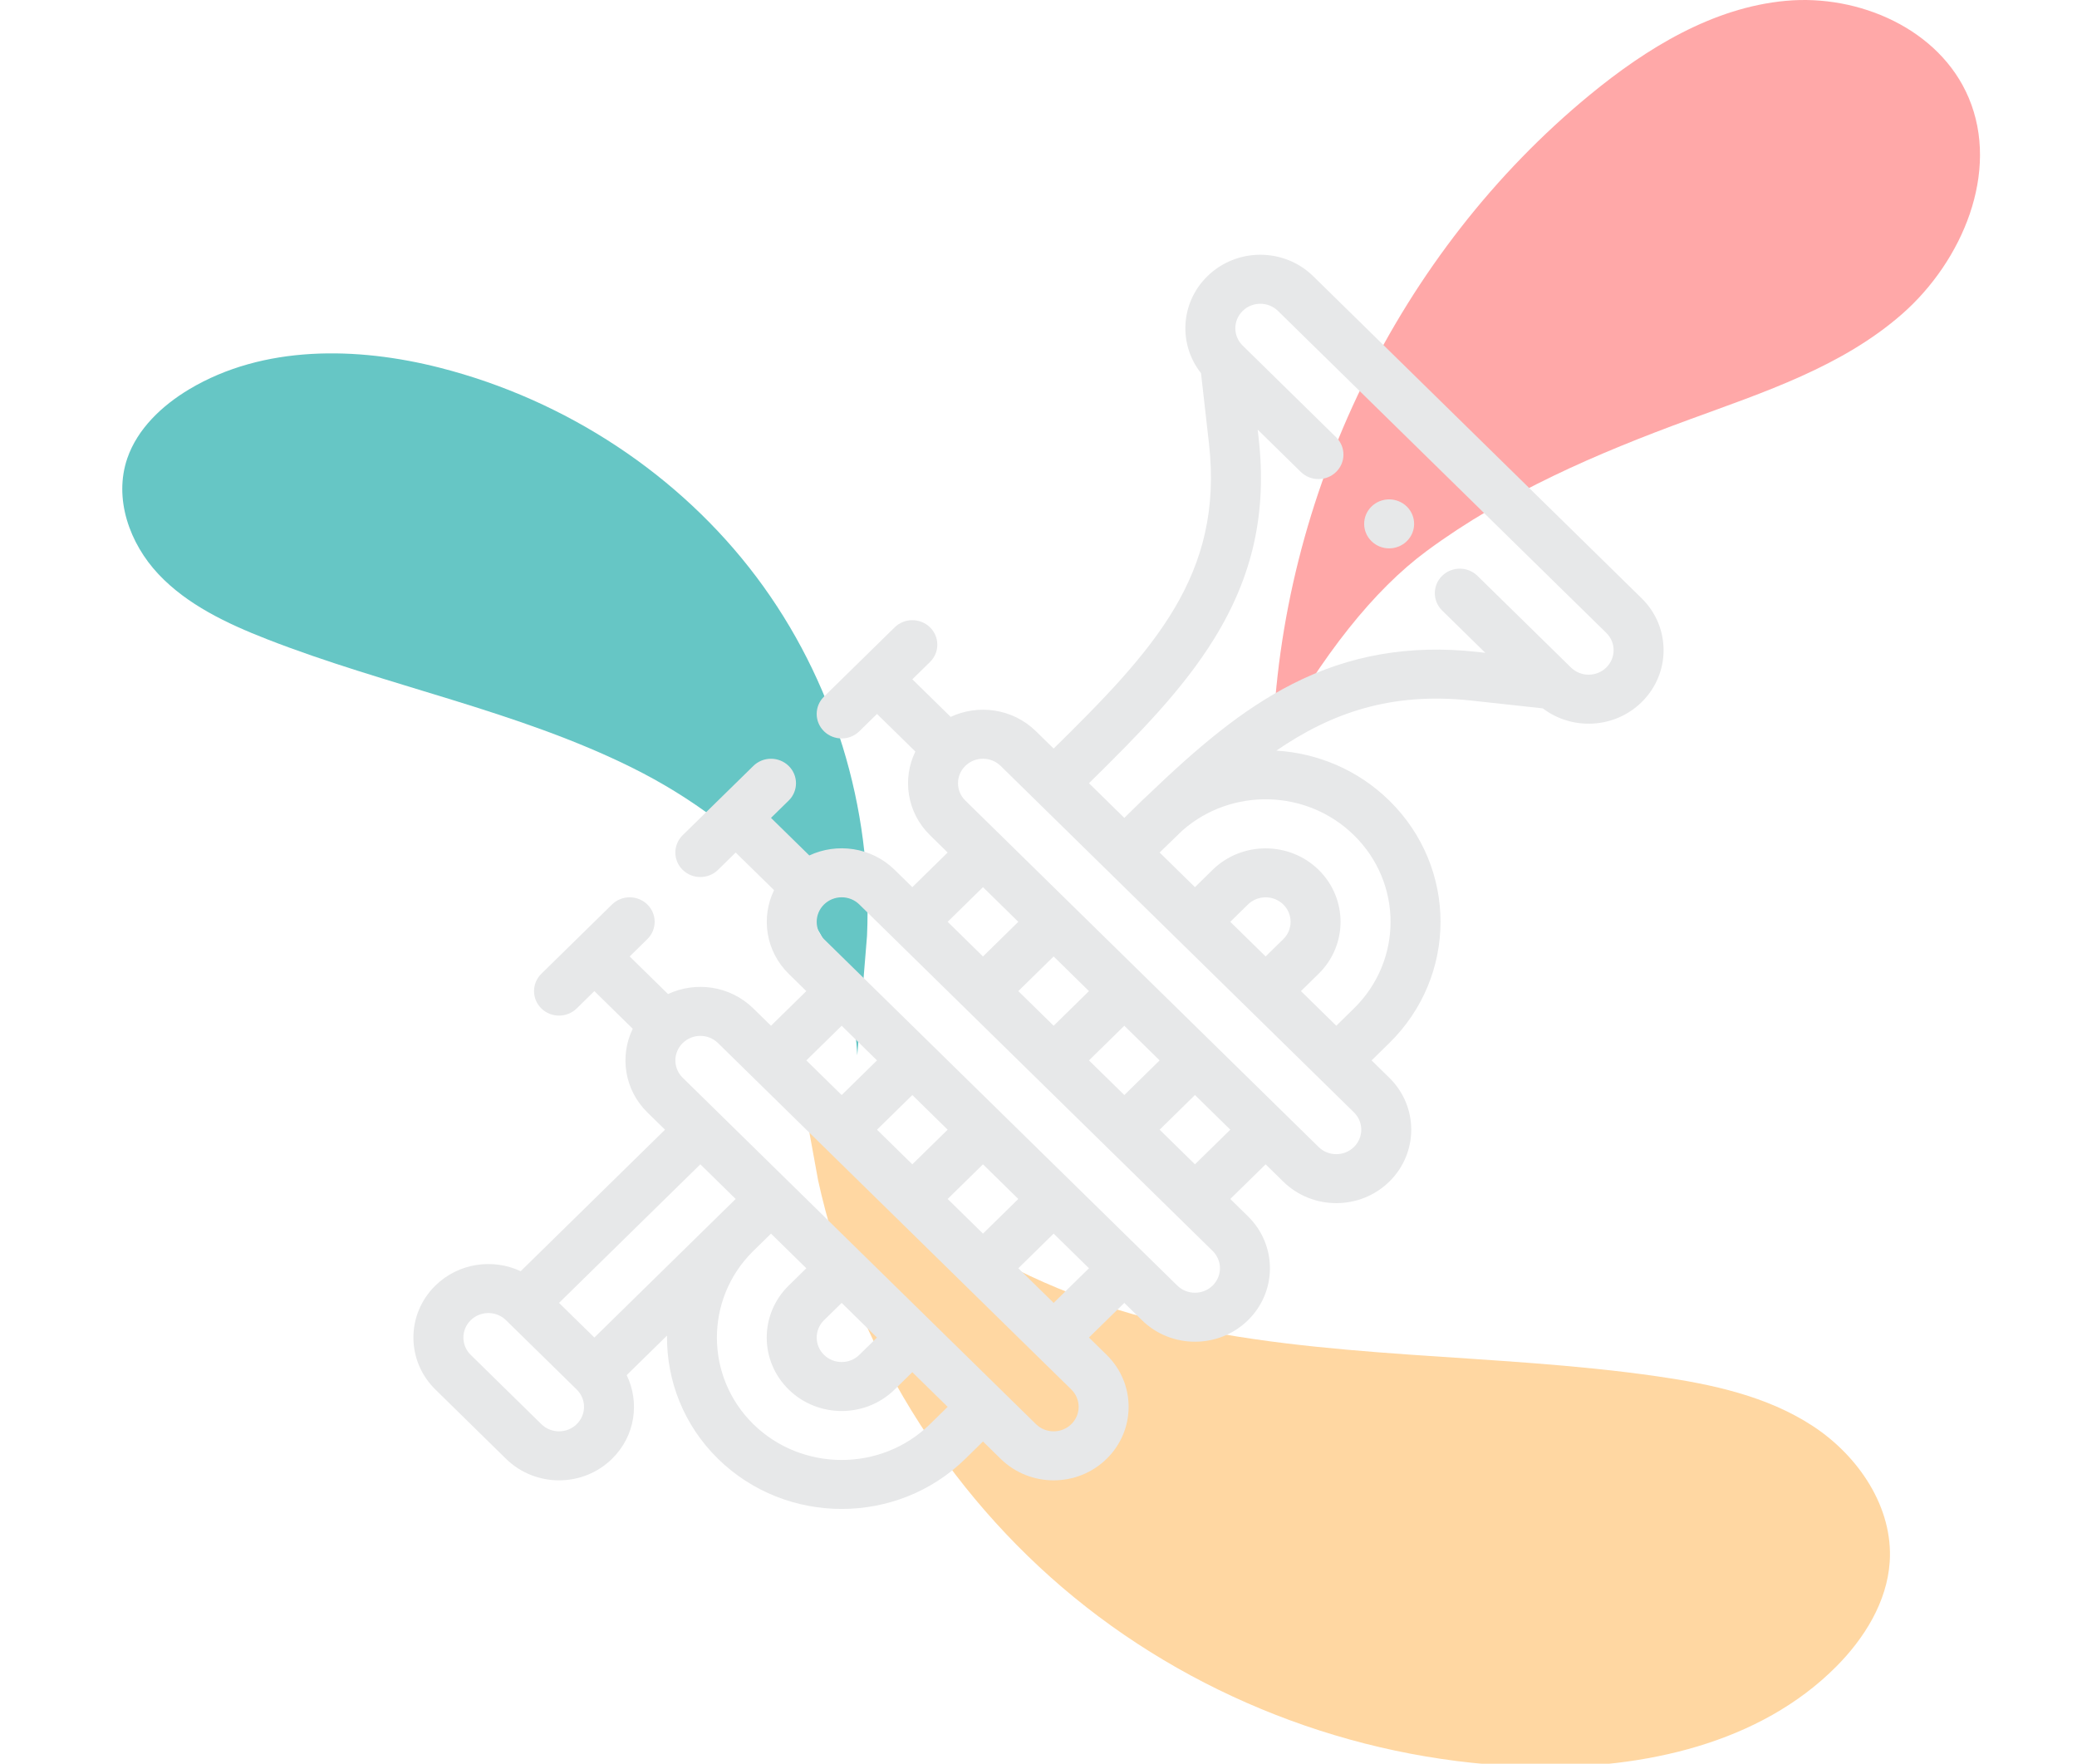 <?xml version="1.0" encoding="UTF-8"?>
<svg width="106px" height="90px" viewBox="0 0 106 90" version="1.1" xmlns="http://www.w3.org/2000/svg" xmlns:xlink="http://www.w3.org/1999/xlink">
    <title>Icon / Trumpet</title>
    <g id="Icon-/-Trumpet" stroke="none" stroke-width="1" fill="none" fill-rule="evenodd">
        <path d="M87.638,88.348 C79.429,90.488 70.514,89.779 62.742,86.367 C54.97,82.955 48.391,76.862 44.372,69.354 C41.748,64.452 40.204,58.586 41.943,53.301 C42.58,51.365 43.708,49.507 45.451,48.464 C47.846,47.031 50.999,47.423 53.421,48.811 C55.843,50.198 57.66,52.434 59.274,54.72 C64.159,61.639 67.728,69.492 73.204,75.949 C78.679,82.406 86.88,87.48 95.204,86.083 L87.638,88.348 Z" id="shape-blob-yellow" fill-opacity="0.6" fill="#FFBC65" transform="translate(68.204, 68.562) scale(-1, 1) rotate(-63) translate(-68.204, -68.562) "></path>
        <path d="M101.05,38 C100.663,25.281 94.599,12.853 84.876,4.851 C81.962,2.453 78.59,0.385 74.857,0.042 C71.125,-0.302 67.012,1.482 65.529,4.985 C63.924,8.774 65.851,13.325 68.922,16.02 C71.992,18.714 75.974,20.011 79.789,21.41 C84.488,23.133 89.148,25.131 93.19,28.117 C95.885,30.108 98.505,33.402 101.05,38 Z" id="shape-blob-red2" fill-opacity="0.6" fill="#FF6F6F" transform="translate(83, 19) scale(-1, 1) translate(-83, -19) "></path>
        <path d="M15.344,53.906 C12.411,48.043 11.588,41.229 13.048,34.877 C14.508,28.525 18.24,22.676 23.47,18.545 C26.885,15.848 31.217,13.821 35.602,14.351 C37.209,14.545 38.831,15.121 39.912,16.278 C41.398,17.87 41.579,20.301 40.871,22.328 C40.164,24.355 38.702,26.053 37.17,27.604 C32.532,32.3 26.965,36.143 22.778,41.216 C18.592,46.288 15.904,53.207 18.276,59.267 L15.344,53.906 Z" id="shape-blob-green" fill-opacity="0.6" fill="#00A19E" transform="translate(26.806, 36.767) scale(-1, 1) rotate(24) translate(-26.806, -36.767) "></path>
        <g id="iOS-/-Icon-/-Guitar" transform="translate(21, 13)">
            <polygon id="Path" points="0 9.37579958e-05 64 9.37579958e-05 64 64 0 64"></polygon>
            <path d="M40.616,1.099 C42.111,-0.367 44.53,-0.366 46.025,1.099 L46.025,1.099 L62.78,17.528 C64.275,18.994 64.275,21.365 62.78,22.831 C61.398,24.186 59.233,24.284 57.738,23.147 L57.738,23.147 L54.086,22.749 C49.979,22.302 46.928,23.39 44.139,25.304 C46.24,25.431 48.301,26.283 49.902,27.852 C53.39,31.272 53.389,36.807 49.902,40.227 L49.902,40.227 L49,41.111 L49.902,41.996 C51.397,43.461 51.396,45.833 49.902,47.298 C48.411,48.76 45.984,48.76 44.493,47.298 L44.493,47.298 L43.592,46.415 L41.788,48.182 L42.689,49.066 C44.186,50.532 44.185,52.906 42.689,54.371 C41.198,55.833 38.771,55.831 37.281,54.37 L37.281,54.37 L36.379,53.486 L34.576,55.253 L35.478,56.137 C36.974,57.603 36.972,59.976 35.478,61.442 C33.983,62.907 31.563,62.907 30.068,61.442 L30.068,61.442 L29.167,60.558 L28.266,61.442 C24.786,64.854 19.124,64.852 15.644,61.442 C13.883,59.715 13.015,57.431 13.041,55.154 L13.041,55.154 L10.983,57.172 C11.648,58.533 11.438,60.263 10.235,61.442 C8.741,62.907 6.32,62.907 4.825,61.442 L4.825,61.442 L1.22,57.905 C-0.275,56.439 -0.275,54.068 1.219,52.603 C2.42,51.426 4.181,51.215 5.573,51.869 L5.573,51.869 L12.939,44.647 L12.037,43.764 C10.863,42.611 10.615,40.889 11.291,39.496 L11.291,39.496 L9.333,37.575 L8.431,38.46 C7.932,38.948 7.125,38.947 6.627,38.459 C6.13,37.971 6.13,37.179 6.628,36.691 L6.628,36.691 L10.234,33.155 C10.732,32.667 11.539,32.667 12.037,33.154 C12.535,33.643 12.536,34.434 12.038,34.922 L12.038,34.922 L11.136,35.807 L13.093,37.726 C14.488,37.07 16.245,37.284 17.445,38.458 L17.445,38.458 L18.348,39.343 L20.151,37.575 L19.25,36.692 C18.075,35.539 17.827,33.817 18.504,32.423 L18.504,32.423 L16.545,30.504 L15.644,31.388 C15.146,31.876 14.338,31.876 13.84,31.388 C13.342,30.899 13.343,30.108 13.84,29.62 C15.174,28.312 16.229,27.278 17.448,26.084 C17.945,25.596 18.753,25.597 19.251,26.085 C19.748,26.573 19.748,27.365 19.25,27.853 L19.25,27.853 L18.348,28.736 L20.304,30.653 C21.695,30.001 23.46,30.209 24.66,31.388 L24.66,31.388 L25.561,32.271 L27.364,30.503 L26.463,29.62 C25.263,28.443 25.048,26.716 25.715,25.35 L25.715,25.35 L23.758,23.432 L22.856,24.316 C22.358,24.804 21.551,24.804 21.053,24.316 C20.555,23.828 20.555,23.036 21.053,22.548 C21.799,21.817 22.458,21.171 23.102,20.54 L23.874,19.783 C24.132,19.53 24.392,19.275 24.66,19.012 C25.158,18.524 25.966,18.525 26.463,19.013 C26.961,19.501 26.961,20.293 26.463,20.781 L26.463,20.781 L25.561,21.664 L27.518,23.582 C28.913,22.927 30.671,23.141 31.87,24.314 L31.87,24.314 L32.773,25.199 C37.876,20.182 41.461,16.341 40.699,9.624 L40.699,9.624 L40.294,6.043 C39.134,4.576 39.235,2.454 40.616,1.099 Z M18.349,49.951 L17.404,50.876 C14.966,53.313 14.984,57.258 17.447,59.674 C19.933,62.11 23.977,62.11 26.463,59.673 L26.463,59.673 L27.364,58.79 L25.56,57.021 L24.659,57.905 C23.166,59.37 20.743,59.368 19.25,57.905 C17.756,56.442 17.757,54.064 19.251,52.601 L19.251,52.601 L20.151,51.718 L18.349,49.951 Z M4.721,54.278 C4.22,53.883 3.488,53.914 3.023,54.37 C2.525,54.859 2.525,55.649 3.023,56.137 L3.023,56.137 L6.629,59.674 C7.127,60.162 7.934,60.162 8.432,59.673 C8.931,59.185 8.93,58.394 8.432,57.905 L8.432,57.905 L4.825,54.37 L4.825,54.37 Z M21.955,53.486 L21.053,54.37 C20.555,54.858 20.558,55.652 21.053,56.137 C21.551,56.625 22.36,56.624 22.855,56.138 L22.855,56.138 L23.757,55.254 L21.955,53.486 Z M14.742,46.414 L7.53,53.486 L9.334,55.253 L15.583,49.126 L15.583,49.126 L15.64,49.069 L16.545,48.182 L14.742,46.414 Z M32.773,49.95 L30.971,51.718 L32.773,53.485 L34.576,51.718 L32.773,49.95 Z M22.856,33.155 C22.352,32.659 21.544,32.673 21.055,33.154 C20.556,33.643 20.556,34.436 21.053,34.924 C23.435,37.259 36.373,49.944 39.084,52.602 C39.581,53.089 40.39,53.089 40.887,52.602 C41.388,52.11 41.383,51.32 40.887,50.834 L40.887,50.834 L39.084,49.066 C35.603,45.653 26.346,36.577 22.856,33.155 Z M29.167,46.414 L27.364,48.182 L29.167,49.95 L30.97,48.182 L29.167,46.414 Z M39.985,42.878 L38.183,44.647 L39.985,46.414 L41.789,44.647 L39.985,42.878 Z M25.561,42.879 L23.758,44.647 L25.561,46.414 L27.364,44.647 L25.561,42.879 Z M30.068,26.083 C29.577,25.603 28.775,25.587 28.266,26.083 C28.266,26.084 28.265,26.084 28.265,26.084 C27.769,26.57 27.766,27.362 28.266,27.852 C28.592,28.172 31.94,31.455 35.667,35.109 L36.292,35.721 C36.396,35.823 36.501,35.926 36.605,36.029 L37.55,36.955 C41.75,41.073 45.874,45.117 46.296,45.53 C46.793,46.018 47.602,46.018 48.099,45.53 C48.597,45.042 48.597,44.251 48.099,43.763 C47.761,43.432 44.079,39.822 40.126,35.945 L39.5,35.331 L39.5,35.331 L38.872,34.716 C34.686,30.611 30.557,26.563 30.068,26.083 Z M21.955,39.343 L20.152,41.111 L21.955,42.879 L23.758,41.111 L21.955,39.343 Z M36.379,39.343 L34.576,41.111 L36.38,42.879 L38.182,41.111 L36.379,39.343 Z M48.099,29.62 C45.702,27.27 41.859,27.167 39.34,29.382 C39.005,29.703 38.667,30.031 38.326,30.364 C38.279,30.41 38.231,30.457 38.183,30.504 L38.183,30.504 L39.985,32.271 L40.886,31.387 C42.378,29.926 44.805,29.926 46.296,31.387 C47.788,32.849 47.788,35.229 46.296,36.691 L46.296,36.691 L45.395,37.575 L47.198,39.342 L48.099,38.459 C50.59,36.016 50.59,32.062 48.099,29.62 Z M32.773,35.806 L30.97,37.575 L32.773,39.343 L34.576,37.575 L32.773,35.806 Z M44.493,33.155 C43.996,32.668 43.187,32.668 42.689,33.156 L42.689,33.156 L41.788,34.039 L43.592,35.807 L44.493,34.924 C44.99,34.436 44.99,33.643 44.493,33.155 Z M29.167,32.271 L27.364,34.039 L29.167,35.807 L30.97,34.039 L29.167,32.271 Z M44.222,2.867 C43.723,2.378 42.917,2.378 42.419,2.867 C41.921,3.356 41.921,4.146 42.419,4.634 L42.419,4.634 L47.19,9.313 C47.688,9.802 47.688,10.593 47.19,11.081 C46.692,11.57 45.885,11.569 45.387,11.081 L45.387,11.081 L43.185,8.922 L43.234,9.348 C43.664,13.141 42.942,16.398 40.962,19.598 C39.364,22.182 37.146,24.441 34.576,26.967 L34.576,26.967 L36.38,28.736 C36.428,28.689 36.476,28.642 36.523,28.596 C36.524,28.595 36.524,28.595 36.524,28.595 L37.28,27.853 C37.376,27.759 37.479,27.663 37.586,27.567 C40.142,25.119 42.374,23.22 44.952,21.906 C47.853,20.427 50.933,19.89 54.367,20.264 L54.367,20.264 L54.802,20.312 L52.6,18.153 C52.102,17.665 52.102,16.873 52.599,16.385 C53.097,15.897 53.905,15.897 54.403,16.385 L54.403,16.385 L59.175,21.063 C59.673,21.551 60.479,21.551 60.977,21.063 C61.476,20.574 61.476,19.784 60.977,19.295 L60.977,19.295 Z M48.994,12.849 C49.491,12.361 50.298,12.361 50.797,12.849 C51.294,13.338 51.294,14.129 50.797,14.616 C50.298,15.105 49.491,15.105 48.994,14.616 C48.496,14.129 48.496,13.337 48.994,12.849 Z M33.599,57.83 L33.564,57.795 C33.38,57.615 32.922,57.167 31.871,56.137 C30.341,54.637 27.304,51.659 24.196,48.612 L23.348,47.781 C20.24,44.733 17.193,41.746 15.644,40.227 C15.145,39.739 14.343,39.736 13.84,40.228 C13.344,40.714 13.344,41.508 13.841,41.996 C17.646,45.725 25.697,53.619 31.871,59.673 C32.37,60.162 33.177,60.162 33.675,59.673 C34.174,59.185 34.174,58.394 33.675,57.905 L33.675,57.905 L33.673,57.903 L33.662,57.892 L33.611,57.842 C33.606,57.837 33.602,57.833 33.599,57.83 Z" id="Combined-Shape" fill="#E7E8E9" fill-rule="nonzero"></path>
        </g>
    </g>
</svg>
